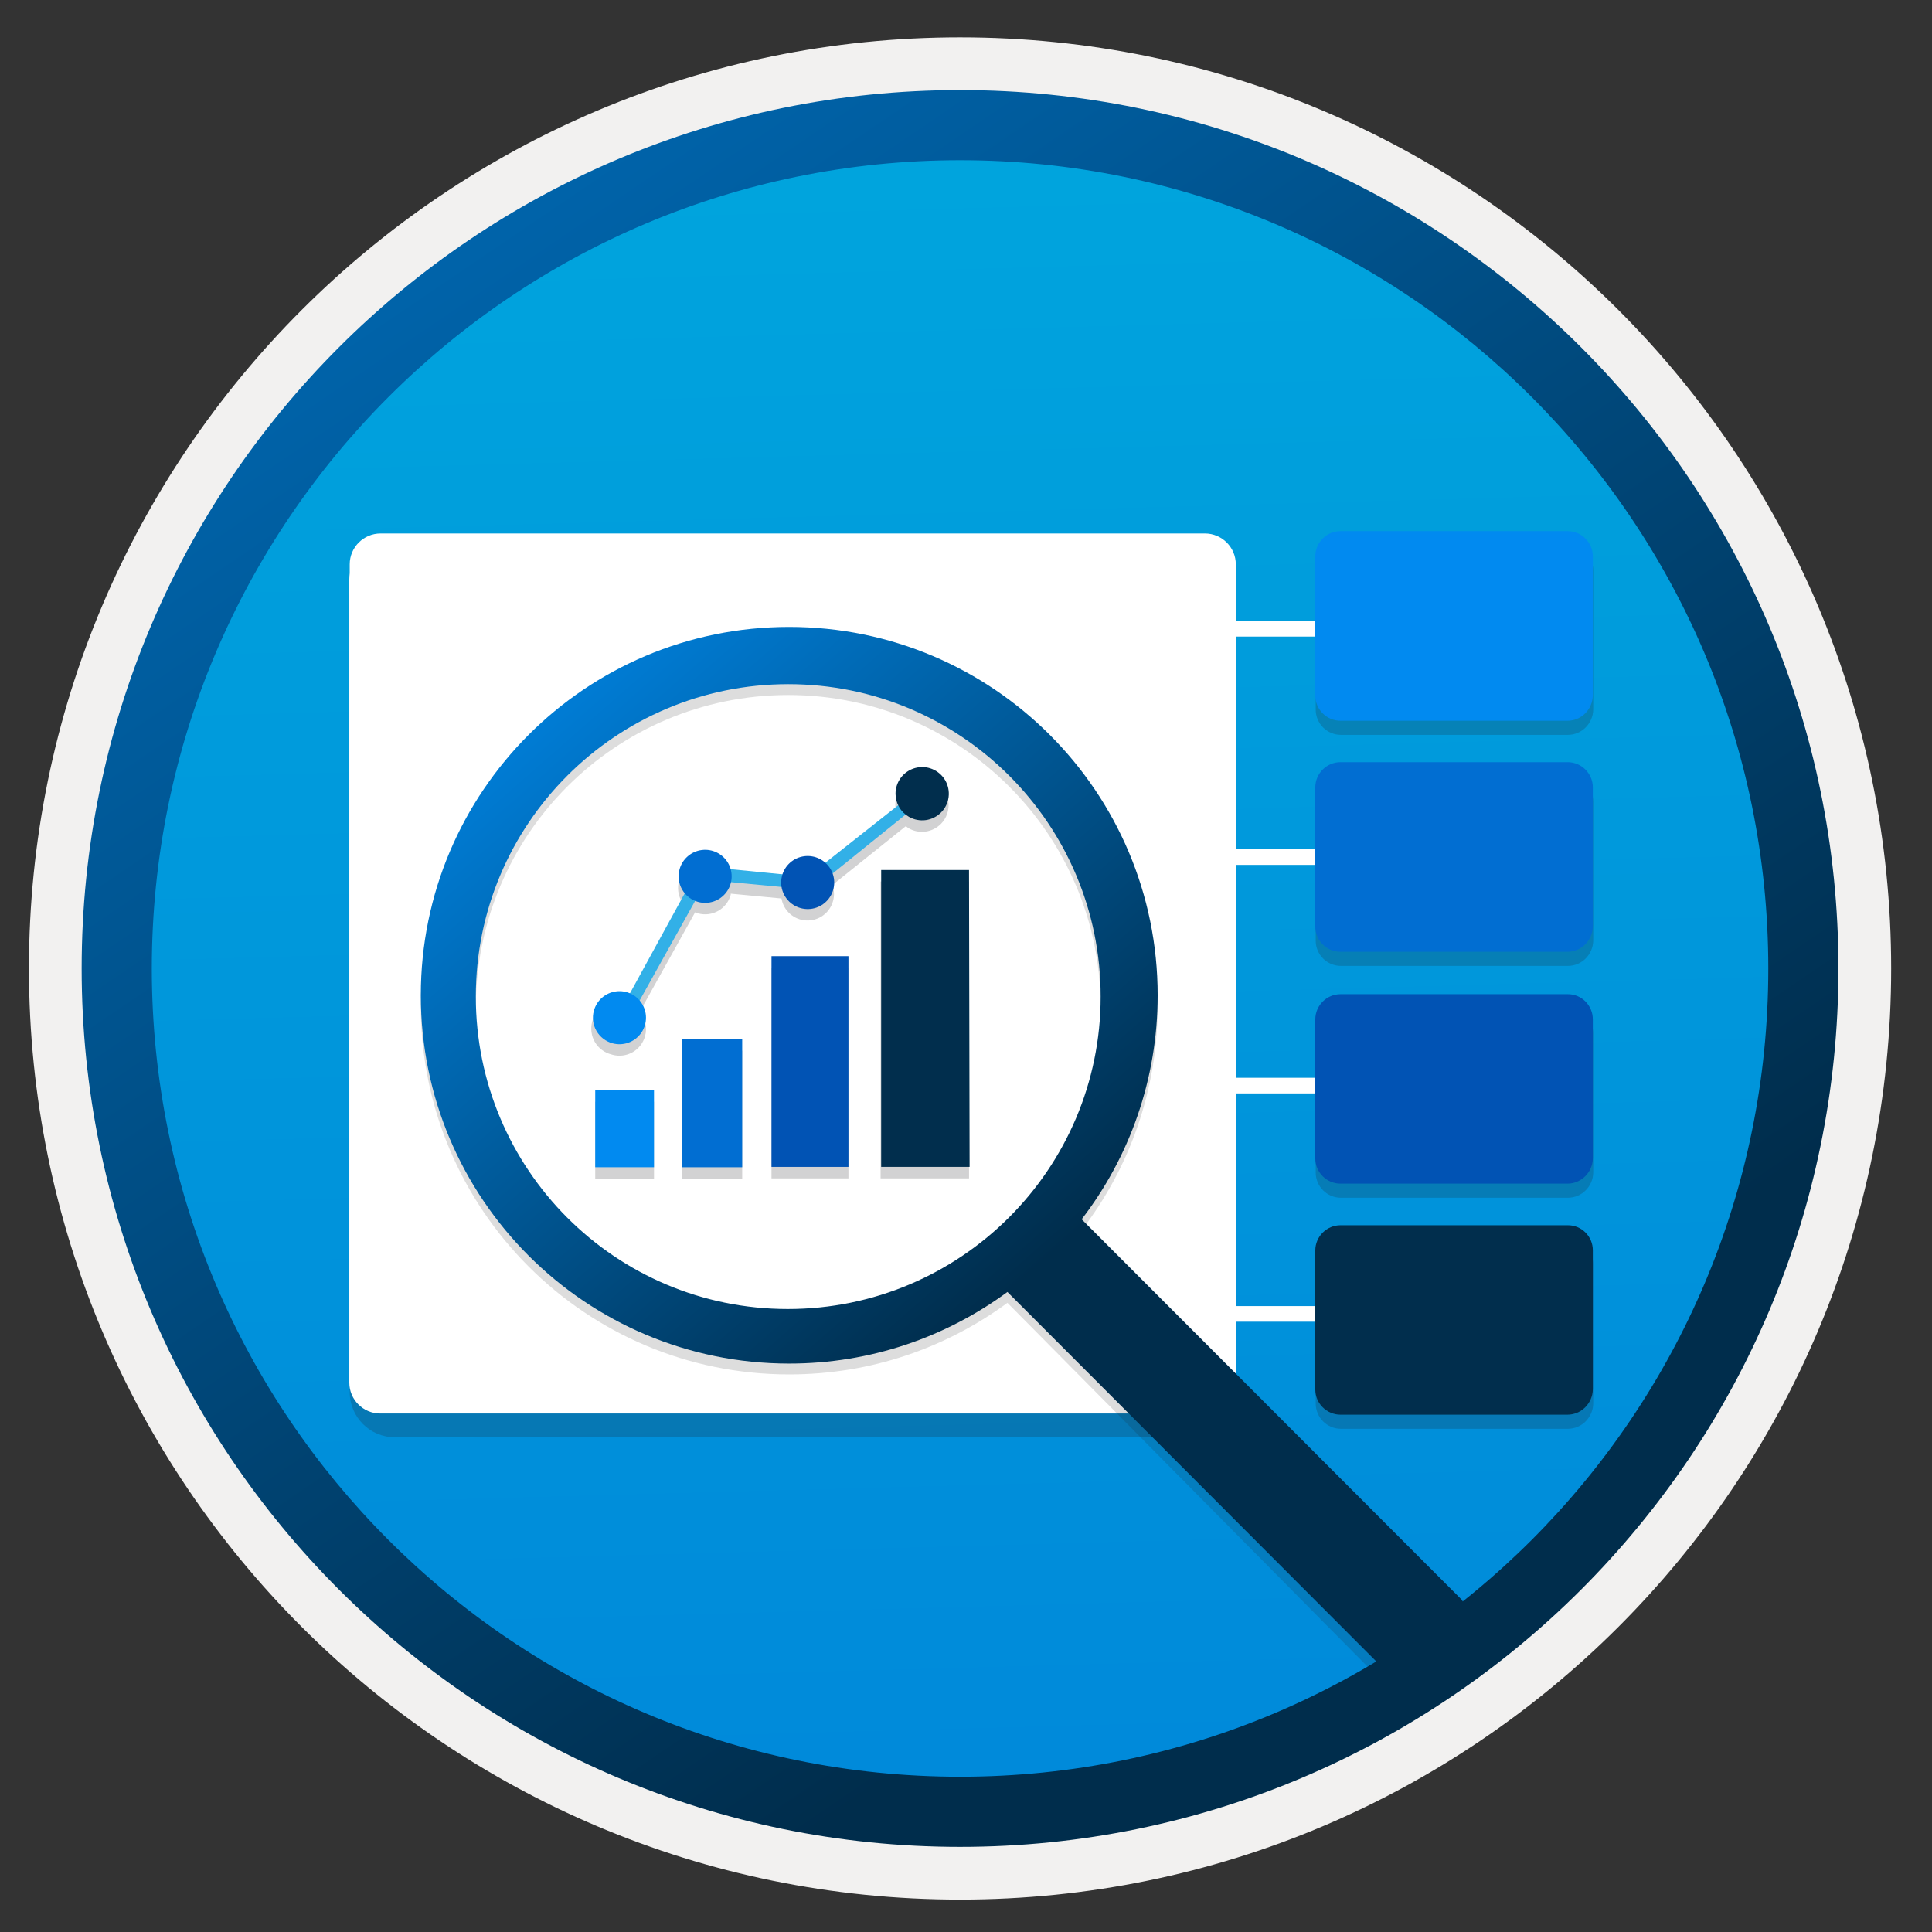 <svg width="103" height="103" viewBox="0 0 103 103" fill="none" xmlns="http://www.w3.org/2000/svg">
<rect x="0" y="0" width="103" height="103" fill="#333333" stroke="none"/>
<path d="M51.183 98.442C25.333 98.442 4.373 77.492 4.373 51.632C4.373 25.772 25.333 4.822 51.183 4.822C77.033 4.822 97.993 25.782 97.993 51.632C97.993 77.482 77.033 98.442 51.183 98.442Z" fill="url(#paint0_linear_659_300)"/>
<path fill-rule="evenodd" clip-rule="evenodd" d="M97.083 51.632C97.083 76.982 76.533 97.532 51.183 97.532C25.833 97.532 5.283 76.982 5.283 51.632C5.283 26.282 25.833 5.732 51.183 5.732C76.533 5.732 97.083 26.282 97.083 51.632ZM51.183 1.992C78.603 1.992 100.823 24.212 100.823 51.632C100.823 79.052 78.593 101.272 51.183 101.272C23.763 101.272 1.543 79.042 1.543 51.632C1.543 24.212 23.763 1.992 51.183 1.992Z" fill="#F2F1F0"/>
<g opacity="0.2">
<path d="M83.586 76.173H71.487C70.748 76.173 70.144 75.569 70.144 74.829V67.416C70.144 66.677 70.748 66.073 71.487 66.073H83.597C84.336 66.062 84.94 66.666 84.94 67.406V74.819C84.929 75.569 84.325 76.173 83.586 76.173Z" fill="#1F1D21"/>
<path d="M83.586 51.495H71.487C70.748 51.495 70.144 50.892 70.144 50.152V42.728C70.144 41.989 70.748 41.385 71.487 41.385H83.597C84.336 41.385 84.94 41.989 84.94 42.728V50.142C84.929 50.892 84.325 51.495 83.586 51.495Z" fill="#1F1D21"/>
<path d="M83.586 63.855H71.487C70.748 63.855 70.144 63.251 70.144 62.512V55.098C70.144 54.359 70.748 53.755 71.487 53.755H83.597C84.336 53.745 84.94 54.349 84.94 55.098V62.512C84.929 63.251 84.325 63.855 83.586 63.855Z" fill="#1F1D21"/>
<path d="M83.586 39.178H71.487C70.748 39.178 70.144 38.574 70.144 37.835V30.411C70.144 29.672 70.748 29.068 71.487 29.068H83.597C84.336 29.068 84.94 29.672 84.94 30.411V37.825C84.929 38.574 84.325 39.178 83.586 39.178Z" fill="#1F1D21"/>
</g>
<path d="M60.178 33.105H76.942V33.938H60.178V33.105Z" fill="white"/>
<path d="M60.178 45.277H76.942V46.11H60.178V45.277Z" fill="white"/>
<path d="M60.178 57.459H76.942V58.292H60.178V57.459Z" fill="white"/>
<path d="M60.178 69.631H76.942V70.464H60.178V69.631Z" fill="white"/>
<path d="M83.564 75.421H71.465C70.726 75.421 70.122 74.817 70.122 74.078V66.664C70.122 65.925 70.726 65.321 71.465 65.321H83.574C84.314 65.311 84.918 65.914 84.918 66.654V74.067C84.907 74.817 84.303 75.421 83.564 75.421Z" fill="#012E4D"/>
<path d="M83.564 50.743H71.465C70.726 50.743 70.122 50.14 70.122 49.4V41.977C70.122 41.237 70.726 40.633 71.465 40.633H83.574C84.314 40.633 84.918 41.237 84.918 41.977V49.39C84.907 50.14 84.303 50.743 83.564 50.743Z" fill="#016ED2"/>
<path d="M83.564 63.103H71.465C70.726 63.103 70.122 62.499 70.122 61.76V54.346C70.122 53.607 70.726 53.003 71.465 53.003H83.574C84.314 52.993 84.918 53.597 84.918 54.346V61.76C84.907 62.499 84.303 63.103 83.564 63.103Z" fill="#0153B4"/>
<path d="M83.564 38.426H71.465C70.726 38.426 70.122 37.822 70.122 37.083V29.659C70.122 28.92 70.726 28.316 71.465 28.316H83.574C84.314 28.316 84.918 28.92 84.918 29.659V37.073C84.907 37.822 84.303 38.426 83.564 38.426Z" fill="#018AF0"/>
<path opacity="0.2" d="M50.797 76.624H21.049C19.716 76.624 18.644 75.541 18.644 74.218V30.539H65.884V74.218C65.884 75.551 64.801 76.624 63.479 76.624H58.335H50.797V76.624Z" fill="#1F1D21"/>
<path d="M50.797 75.358H20.268C19.363 75.358 18.623 74.619 18.623 73.713V30.898C18.634 29.992 19.363 29.253 20.268 29.253H64.239C65.145 29.253 65.884 29.992 65.884 30.898V73.713C65.884 74.619 65.145 75.358 64.239 75.358H58.325H50.797Z" fill="white"/>
<path d="M18.644 30.086C18.644 29.18 19.383 28.441 20.289 28.441H64.239C65.145 28.441 65.884 29.18 65.884 30.086V31.637H18.644V30.086V30.086Z" fill="white"/>
<path d="M42.189 70.835C52.097 70.835 60.129 62.803 60.129 52.895C60.129 42.987 52.097 34.955 42.189 34.955C32.281 34.955 24.249 42.987 24.249 52.895C24.249 62.803 32.281 70.835 42.189 70.835Z" fill="white"/>
<path opacity="0.15" d="M76.954 85.055L57.666 65.582C60.211 62.272 61.718 58.126 61.718 53.638C61.718 42.789 52.907 34.002 42.07 34.002C31.233 34.002 22.434 42.789 22.434 53.638C22.434 64.487 31.221 73.274 42.07 73.274C46.429 73.274 50.434 71.861 53.709 69.458L73.02 88.966C73.02 88.966 74.551 89.567 76.165 87.859C77.79 86.174 76.954 85.055 76.954 85.055ZM25.367 53.709C25.367 44.509 32.824 37.053 42.023 37.053C51.223 37.053 58.679 44.509 58.679 53.709C58.679 62.908 51.2 70.365 42 70.365C32.8 70.365 25.367 62.908 25.367 53.709Z" fill="#1F1D20"/>
<path d="M25.367 53.13C25.367 43.931 32.824 36.474 42.023 36.474C51.223 36.474 58.679 43.931 58.679 53.13C58.679 62.33 51.2 69.787 42 69.787C32.8 69.787 25.367 62.33 25.367 53.13ZM77.927 85.285L57.666 65.004C60.211 61.694 61.718 57.548 61.718 53.06C61.718 42.211 52.919 33.423 42.07 33.423C31.221 33.423 22.434 42.211 22.434 53.06C22.434 63.908 31.221 72.696 42.07 72.696C46.429 72.696 50.434 71.282 53.709 68.879L73.993 89.196C73.993 89.196 75.524 89.797 77.138 88.089C78.763 86.404 77.927 85.285 77.927 85.285Z" fill="url(#paint1_linear_659_300)"/>
<g opacity="0.2">
<path d="M34.867 58.738H31.733V62.84H34.867V58.738Z" fill="#1F1D21"/>
<path d="M36.373 56.014V62.841H39.569V56.014H39.557H36.373Z" fill="#1F1D21"/>
<path d="M45.233 51.587H41.131V62.822H45.233V51.587Z" fill="#1F1D21"/>
<path d="M51.662 46.995H46.947V62.822H51.662V46.995Z" fill="#1F1D21"/>
<path d="M32.657 56.234C33.019 56.331 33.405 56.281 33.73 56.094C34.055 55.907 34.292 55.598 34.39 55.236C34.451 55.014 34.457 54.782 34.407 54.557C34.356 54.333 34.252 54.125 34.102 53.95L37.059 48.636C37.112 48.662 37.168 48.682 37.225 48.697C37.587 48.794 37.973 48.744 38.298 48.557C38.623 48.37 38.86 48.061 38.957 47.699C38.957 47.699 38.957 47.663 38.957 47.644L41.663 47.901C41.717 48.218 41.877 48.507 42.118 48.721C42.359 48.934 42.665 49.058 42.986 49.073C43.307 49.088 43.624 48.993 43.883 48.803C44.143 48.613 44.33 48.34 44.413 48.03C44.489 47.751 44.477 47.456 44.376 47.185L48.294 44.044C48.343 44.086 48.394 44.125 48.447 44.16C48.719 44.316 49.034 44.377 49.344 44.334C49.654 44.292 49.941 44.148 50.161 43.926C50.381 43.703 50.521 43.415 50.56 43.104C50.6 42.794 50.535 42.48 50.377 42.21C50.219 41.94 49.977 41.729 49.687 41.611C49.397 41.493 49.077 41.474 48.775 41.557C48.474 41.64 48.208 41.82 48.019 42.069C47.83 42.319 47.729 42.623 47.731 42.936C47.736 43.15 47.79 43.359 47.89 43.548L44.002 46.609C43.83 46.448 43.619 46.334 43.39 46.279C43.042 46.187 42.672 46.232 42.356 46.404C42.04 46.576 41.801 46.862 41.688 47.203L38.914 46.928C38.853 46.729 38.748 46.546 38.607 46.392C38.466 46.238 38.293 46.118 38.1 46.038C37.908 45.959 37.7 45.924 37.492 45.934C37.283 45.945 37.08 46.002 36.897 46.1C36.713 46.198 36.553 46.336 36.429 46.503C36.304 46.67 36.218 46.863 36.177 47.067C36.136 47.272 36.141 47.483 36.19 47.685C36.24 47.887 36.334 48.076 36.465 48.238L33.533 53.559C33.469 53.53 33.404 53.506 33.337 53.485C33.156 53.431 32.966 53.415 32.779 53.436C32.591 53.457 32.41 53.515 32.245 53.607C32.081 53.699 31.936 53.824 31.82 53.972C31.704 54.121 31.619 54.292 31.57 54.474C31.521 54.656 31.509 54.846 31.535 55.033C31.56 55.22 31.623 55.4 31.719 55.562C31.815 55.724 31.943 55.866 32.095 55.978C32.246 56.09 32.419 56.171 32.602 56.216L32.657 56.234Z" fill="#1F1D21"/>
</g>
<path d="M34.873 58.126H31.733V62.228H34.867V58.126H34.873Z" fill="#018AF0"/>
<path d="M39.557 55.402H36.373V62.229H39.569V55.402H39.557Z" fill="#016ED2"/>
<path d="M45.233 50.975H41.131V62.21H45.233V50.975Z" fill="#0153B4"/>
<path d="M51.661 46.383H46.978V62.209H51.692L51.661 46.383Z" fill="#012E4D"/>
<path d="M33.582 54.269L33.013 54L37.298 46.175L43.053 46.745L49.023 42.03L49.488 42.453L43.304 47.443L37.684 46.91L33.582 54.269Z" fill="#32B0E7"/>
<path d="M32.657 55.622C32.927 55.694 33.213 55.685 33.478 55.596C33.743 55.506 33.976 55.34 34.146 55.118C34.317 54.897 34.418 54.629 34.436 54.35C34.455 54.071 34.39 53.793 34.251 53.55C34.111 53.308 33.903 53.112 33.652 52.988C33.401 52.864 33.119 52.818 32.842 52.854C32.564 52.89 32.304 53.008 32.093 53.192C31.883 53.376 31.732 53.619 31.659 53.889C31.562 54.251 31.612 54.637 31.8 54.962C31.987 55.287 32.295 55.524 32.657 55.622V55.622Z" fill="#018AF0"/>
<path d="M37.225 48.086C37.495 48.158 37.78 48.149 38.045 48.06C38.31 47.97 38.543 47.804 38.714 47.582C38.884 47.361 38.985 47.093 39.004 46.814C39.022 46.535 38.958 46.257 38.818 46.014C38.678 45.772 38.47 45.576 38.219 45.452C37.968 45.328 37.687 45.281 37.409 45.318C37.132 45.354 36.871 45.472 36.661 45.656C36.45 45.84 36.299 46.083 36.227 46.353C36.129 46.715 36.18 47.101 36.367 47.426C36.554 47.751 36.863 47.988 37.225 48.086V48.086Z" fill="#016ED2"/>
<path d="M42.692 48.416C42.962 48.489 43.248 48.48 43.513 48.391C43.778 48.301 44.011 48.135 44.181 47.913C44.352 47.691 44.453 47.424 44.471 47.145C44.49 46.866 44.425 46.587 44.286 46.345C44.146 46.102 43.938 45.907 43.687 45.783C43.436 45.659 43.154 45.612 42.877 45.648C42.599 45.685 42.339 45.802 42.128 45.987C41.918 46.171 41.767 46.413 41.694 46.684C41.597 47.046 41.647 47.432 41.834 47.757C42.022 48.081 42.33 48.319 42.692 48.416V48.416Z" fill="#0153B4"/>
<path d="M48.459 43.548C48.731 43.703 49.046 43.764 49.356 43.722C49.666 43.679 49.953 43.536 50.173 43.313C50.393 43.091 50.534 42.802 50.573 42.492C50.612 42.182 50.547 41.867 50.39 41.597C50.232 41.327 49.989 41.117 49.699 40.999C49.41 40.881 49.089 40.862 48.788 40.945C48.486 41.028 48.22 41.208 48.031 41.457C47.843 41.706 47.741 42.011 47.743 42.324C47.745 42.573 47.812 42.817 47.938 43.032C48.063 43.247 48.243 43.425 48.459 43.548V43.548Z" fill="#012E4D"/>
<path fill-rule="evenodd" clip-rule="evenodd" d="M94.273 51.632C94.273 75.432 74.983 94.722 51.183 94.722C27.383 94.722 8.093 75.432 8.093 51.632C8.093 27.832 27.383 8.542 51.183 8.542C74.983 8.542 94.273 27.832 94.273 51.632ZM51.183 4.802C77.043 4.802 98.013 25.772 98.013 51.632C98.013 77.492 77.043 98.462 51.183 98.462C25.323 98.462 4.353 77.492 4.353 51.632C4.353 25.772 25.313 4.802 51.183 4.802Z" fill="url(#paint2_linear_659_300)"/>
<defs>
<linearGradient id="paint0_linear_659_300" x1="49.409" y1="-13.157" x2="53.391" y2="132.613" gradientUnits="userSpaceOnUse">
<stop stop-color="#00ABDE"/>
<stop offset="1" stop-color="#007ED8"/>
</linearGradient>
<linearGradient id="paint1_linear_659_300" x1="28.697" y1="37.202" x2="66.325" y2="80.104" gradientUnits="userSpaceOnUse">
<stop stop-color="#007ED8"/>
<stop offset="0.707" stop-color="#002D4C"/>
</linearGradient>
<linearGradient id="paint2_linear_659_300" x1="2.613" y1="-19.99" x2="98.141" y2="120.891" gradientUnits="userSpaceOnUse">
<stop stop-color="#007ED8"/>
<stop offset="0.707" stop-color="#002D4C"/>
</linearGradient>
</defs>
</svg>
